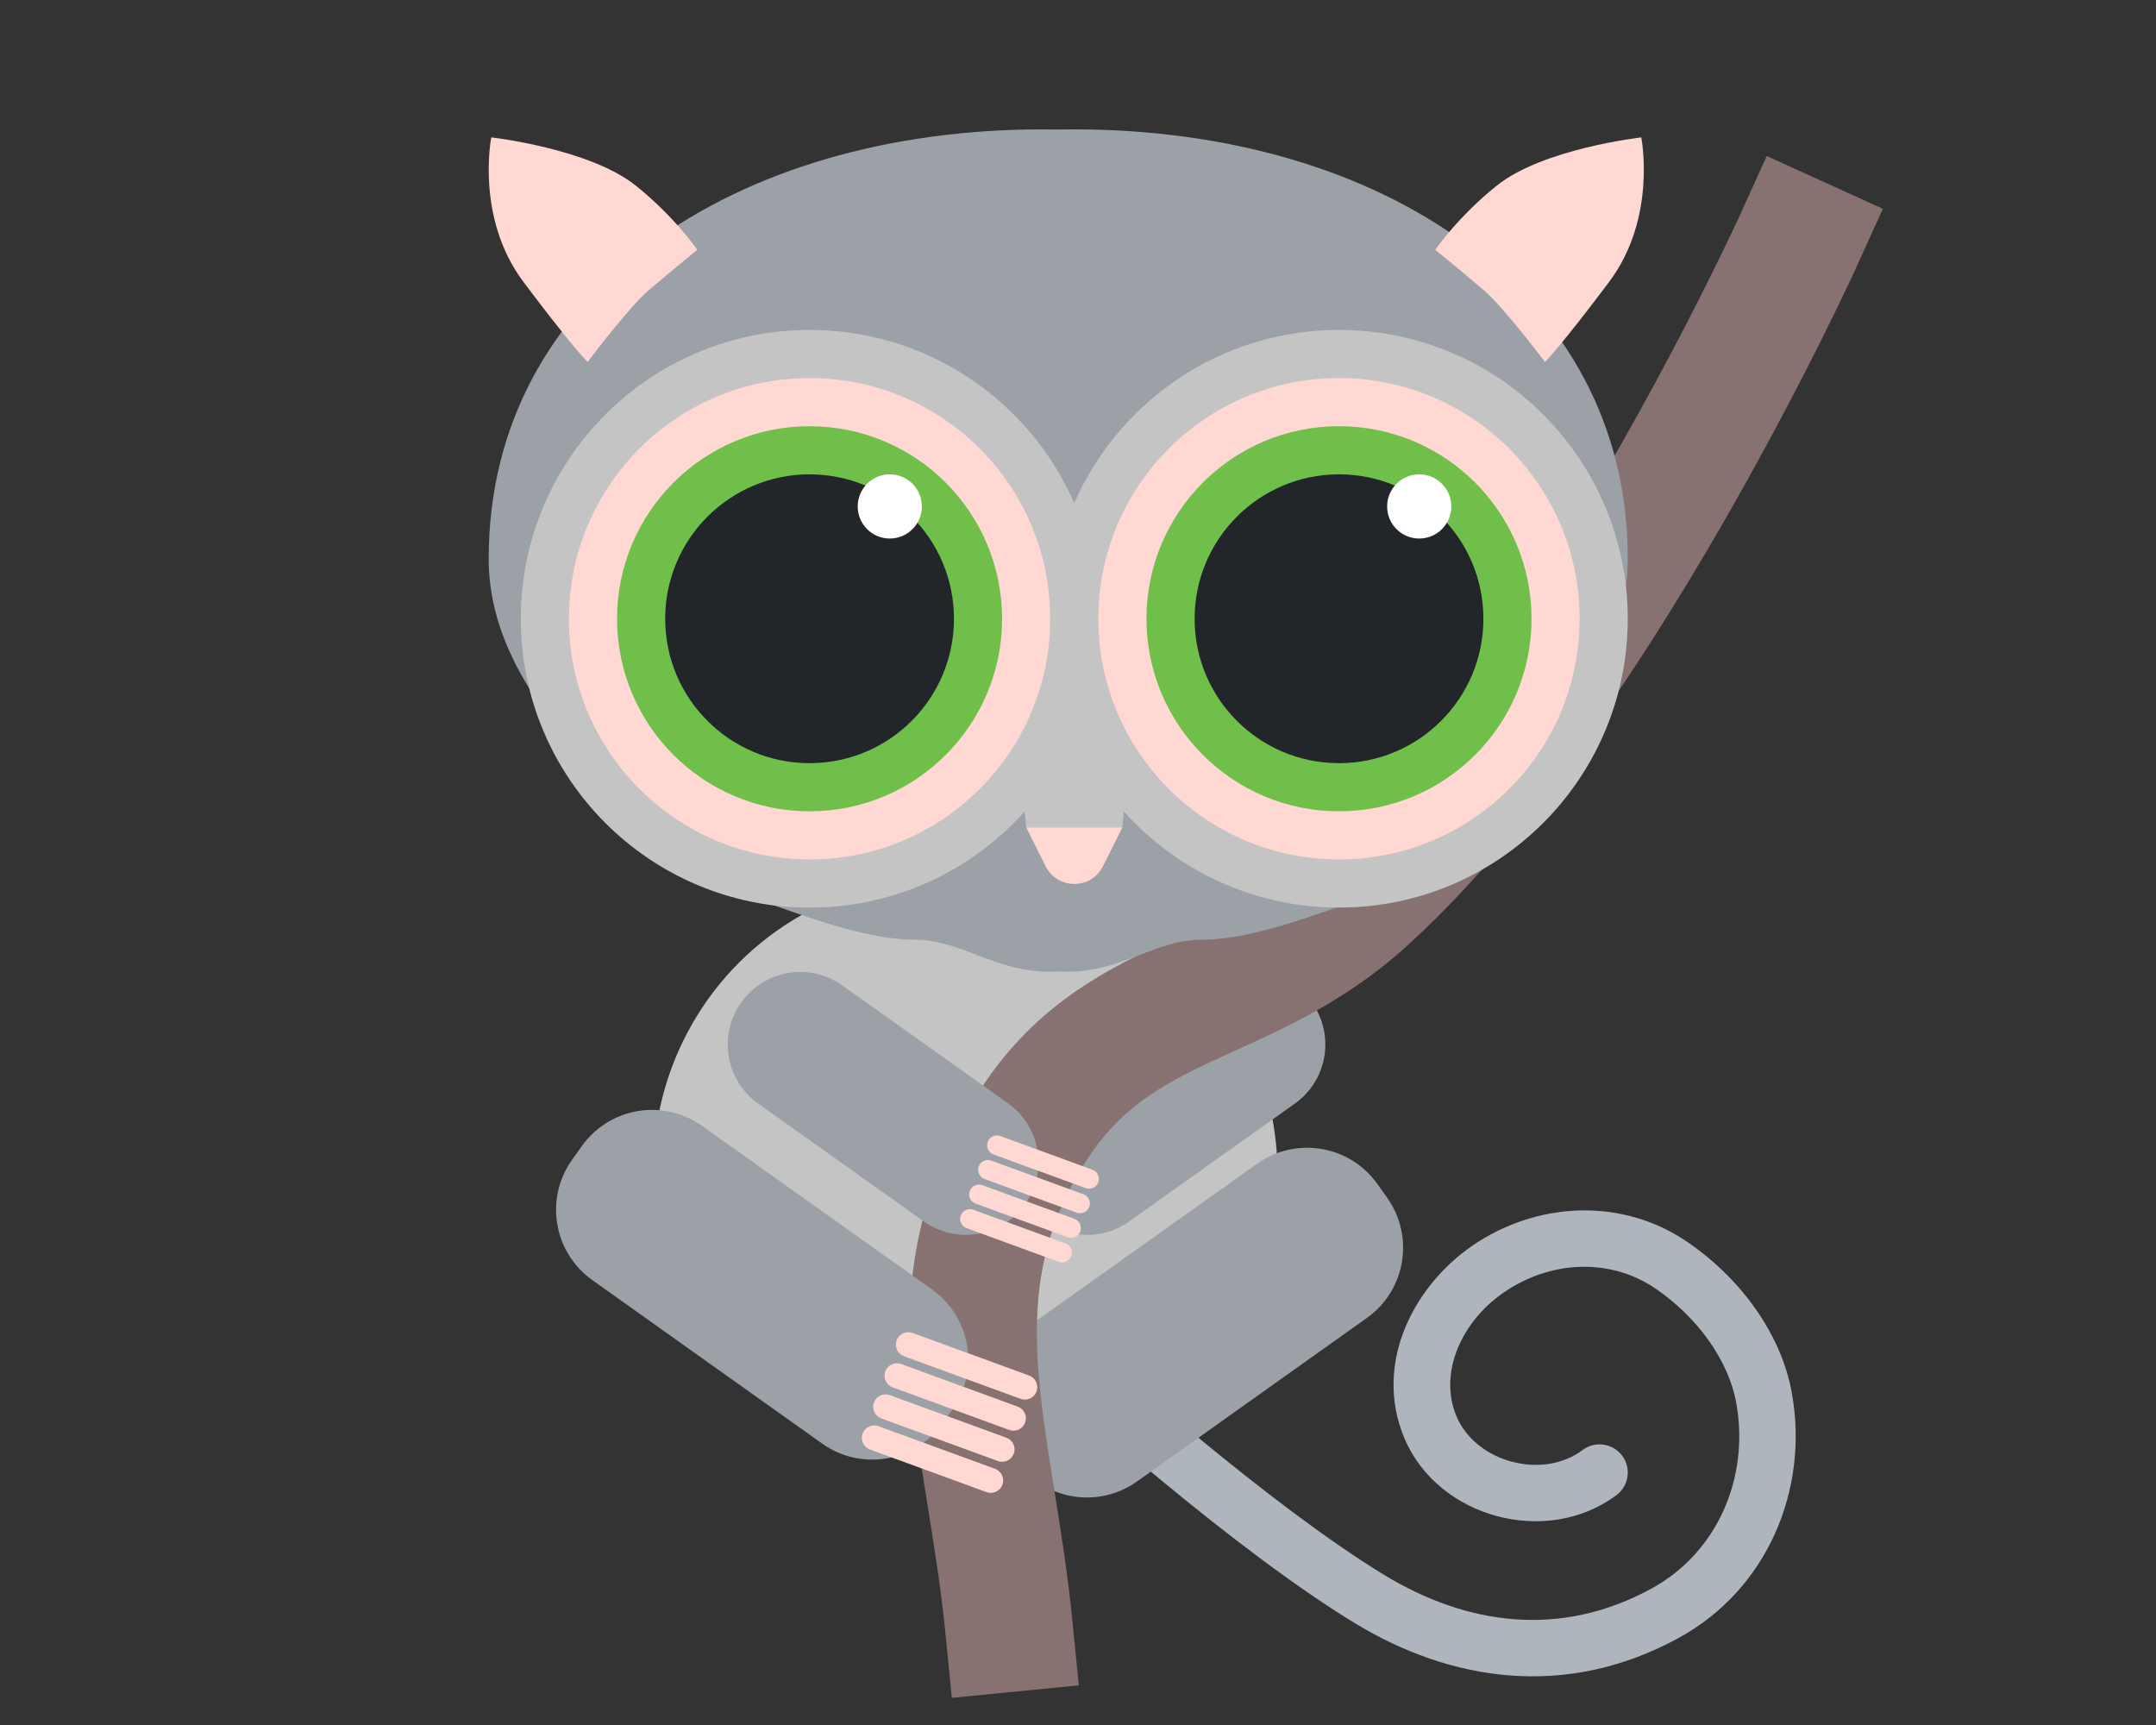 <svg width="150" height="120" viewBox="0 0 150 120" fill="none" xmlns="http://www.w3.org/2000/svg">
<rect x="0" y="0" width="150" height="120" fill="#333333" stroke="none"/>
<path d="M47.767 71.943C51.253 65.238 58.182 61.031 65.74 61.031H68.257C81.95 61.031 91.836 74.138 88.074 87.304C84.947 98.249 73.539 104.587 62.594 101.46L60.175 100.768C47.852 97.248 41.854 83.313 47.767 71.943Z" fill="#C4C4C4"/>
<path fill-rule="evenodd" clip-rule="evenodd" d="M77.189 94.707C77.189 94.707 77.189 94.707 77.189 94.707L77.219 94.734L77.311 94.816C77.392 94.889 77.513 94.997 77.671 95.137C77.987 95.417 78.448 95.824 79.029 96.329C80.19 97.339 81.824 98.737 83.715 100.292C87.515 103.417 92.279 107.111 96.302 109.559C102.044 113.053 108.571 113.984 114.934 110.489C119.451 108.007 121.721 102.848 120.806 97.644C120.259 94.537 117.97 91.519 115.123 89.602C112.123 87.582 108.171 87.657 104.965 89.683C101.65 91.777 100.063 95.529 101.335 98.532C101.987 100.071 103.433 101.215 105.18 101.682C106.927 102.149 108.761 101.88 110.11 100.871C110.98 100.222 112.21 100.397 112.859 101.264C113.508 102.13 113.33 103.36 112.46 104.01C109.994 105.854 106.873 106.197 104.157 105.472C101.441 104.746 98.914 102.894 97.717 100.067C95.46 94.74 98.5 89.13 102.87 86.369C107.257 83.598 112.902 83.371 117.324 86.348C120.811 88.696 123.9 92.546 124.675 96.957C125.854 103.66 122.949 110.559 116.822 113.925C108.955 118.246 100.909 116.961 94.252 112.91C89.981 110.312 85.042 106.471 81.213 103.322C79.289 101.74 77.627 100.317 76.445 99.29C75.854 98.776 75.382 98.36 75.058 98.072C74.896 97.928 74.77 97.816 74.685 97.74L74.587 97.652L74.553 97.622C74.553 97.622 74.552 97.621 75.871 96.164L74.552 97.621C73.748 96.896 73.687 95.655 74.415 94.851C75.143 94.046 76.385 93.982 77.189 94.707Z" fill="#AEB5BC"/>
<path d="M95.831 82.367C93.91 79.666 90.164 79.034 87.464 80.954L71.468 92.33C68.767 94.25 68.135 97.996 70.055 100.697L70.733 101.649C72.653 104.35 76.399 104.982 79.1 103.062L95.096 91.686C97.796 89.766 98.428 86.02 96.508 83.319L95.831 82.367Z" fill="#9BA1A6"/>
<path d="M91.274 69.737C89.66 67.466 86.51 66.934 84.239 68.549L72.712 76.747C70.441 78.362 69.909 81.512 71.524 83.782C73.139 86.053 76.289 86.585 78.56 84.97L90.087 76.772C92.358 75.158 92.889 72.008 91.274 69.737Z" fill="#9BA1A6"/>
<path fill-rule="evenodd" clip-rule="evenodd" d="M122.918 10.854L131 14.523L129.165 18.564L125.124 16.73C129.165 18.564 129.165 18.565 129.165 18.566L129.161 18.574L129.151 18.595L129.116 18.672C129.086 18.738 129.042 18.834 128.985 18.957C128.87 19.204 128.702 19.564 128.483 20.024C128.046 20.944 127.407 22.267 126.591 23.896C124.961 27.151 122.616 31.643 119.755 36.596C114.104 46.381 106.184 58.422 97.562 66.092C93.607 69.609 89.369 71.529 85.951 73.078C85.37 73.342 84.812 73.595 84.283 73.843C80.576 75.582 77.822 77.234 75.606 80.7C72.55 85.479 71.906 89.825 72.201 94.736C72.355 97.287 72.759 99.947 73.244 102.98C73.279 103.204 73.316 103.43 73.352 103.657C73.801 106.455 74.294 109.532 74.619 112.824L75.055 117.241L66.221 118.112L65.785 113.695C65.488 110.682 65.036 107.858 64.581 105.022C64.547 104.808 64.513 104.595 64.479 104.381C64 101.385 63.524 98.316 63.341 95.268C62.963 88.982 63.822 82.652 68.127 75.918C71.705 70.322 76.305 67.781 80.513 65.807C81.187 65.491 81.84 65.192 82.477 64.901C85.881 63.345 88.789 62.015 91.662 59.459C99.157 52.792 106.494 41.81 112.069 32.156C114.822 27.39 117.083 23.059 118.655 19.92C119.44 18.353 120.052 17.086 120.465 16.216C120.672 15.781 120.829 15.446 120.933 15.222C120.985 15.11 121.023 15.025 121.049 14.97L121.076 14.91L121.083 14.895L122.918 10.854Z" fill="#877171"/>
<path d="M40.475 79.733C42.396 77.033 46.142 76.4 48.842 78.321L64.838 89.696C67.539 91.617 68.171 95.363 66.251 98.063L65.573 99.015C63.653 101.716 59.907 102.348 57.207 100.428L41.211 89.052C38.51 87.132 37.878 83.386 39.798 80.685L40.475 79.733Z" fill="#9BA1A6"/>
<path d="M51.564 69.737C53.179 67.466 56.328 66.934 58.599 68.549L70.126 76.747C72.397 78.362 72.929 81.512 71.314 83.782C69.699 86.053 66.549 86.585 64.278 84.97L52.751 76.772C50.481 75.158 49.949 72.008 51.564 69.737Z" fill="#9BA1A6"/>
<path d="M73.625 67.58C73.808 67.594 73.993 67.601 74.183 67.601C76.237 67.601 77.816 66.996 79.33 66.416C80.725 65.881 82.065 65.368 83.67 65.368C86.637 65.368 90.377 64.048 93.186 63.057C94.603 62.557 95.783 62.14 96.507 62.02C96.889 61.695 97.278 61.367 97.672 61.035C104.724 55.086 113.25 47.895 113.25 38.875C113.25 20.237 96.008 9 74.741 9C74.367 9 73.995 9.003 73.625 9.01C73.254 9.003 72.882 9 72.509 9C51.241 9 34 20.237 34 38.875C34 47.895 42.526 55.086 49.578 61.035C49.971 61.367 50.36 61.695 50.743 62.02C51.466 62.14 52.646 62.557 54.064 63.057C56.872 64.048 60.612 65.368 63.579 65.368C65.185 65.368 66.525 65.881 67.92 66.416C69.434 66.996 71.013 67.601 73.067 67.601C73.256 67.601 73.442 67.594 73.625 67.58Z" fill="#9BA1A6"/>
<path d="M76.417 43.046C76.417 54.142 67.421 63.138 56.325 63.138C45.229 63.138 36.233 54.142 36.233 43.046C36.233 31.95 45.229 22.954 56.325 22.954C67.421 22.954 76.417 31.95 76.417 43.046Z" fill="#C4C4C4"/>
<path d="M73.068 43.044C73.068 52.291 65.572 59.787 56.325 59.787C47.078 59.787 39.582 52.291 39.582 43.044C39.582 33.797 47.078 26.301 56.325 26.301C65.572 26.301 73.068 33.797 73.068 43.044Z" fill="#FFD8D3"/>
<path d="M69.719 43.044C69.719 50.442 63.722 56.438 56.325 56.438C48.928 56.438 42.931 50.442 42.931 43.044C42.931 35.647 48.928 29.65 56.325 29.65C63.722 29.65 69.719 35.647 69.719 43.044Z" fill="#6FBF4A"/>
<path d="M66.371 43.044C66.371 48.592 61.873 53.09 56.325 53.09C50.777 53.09 46.279 48.592 46.279 43.044C46.279 37.496 50.777 32.998 56.325 32.998C61.873 32.998 66.371 37.496 66.371 43.044Z" fill="#222529"/>
<path d="M64.139 35.231C64.139 36.464 63.139 37.463 61.906 37.463C60.673 37.463 59.674 36.464 59.674 35.231C59.674 33.998 60.673 32.998 61.906 32.998C63.139 32.998 64.139 33.998 64.139 35.231Z" fill="white"/>
<path d="M113.249 43.044C113.249 54.14 104.254 63.136 93.158 63.136C82.061 63.136 73.066 54.14 73.066 43.044C73.066 31.948 82.061 22.952 93.158 22.952C104.254 22.952 113.249 31.948 113.249 43.044Z" fill="#C4C4C4"/>
<path d="M109.901 43.044C109.901 52.291 102.405 59.787 93.158 59.787C83.911 59.787 76.415 52.291 76.415 43.044C76.415 33.797 83.911 26.301 93.158 26.301C102.405 26.301 109.901 33.797 109.901 43.044Z" fill="#FFD8D3"/>
<path d="M71.014 53.023C70.917 51.857 71.837 50.857 73.007 50.857H76.474C77.644 50.857 78.564 51.857 78.467 53.023L78.089 57.554H71.392L71.014 53.023Z" fill="#C4C4C4"/>
<path d="M106.553 43.044C106.553 50.441 100.556 56.438 93.158 56.438C85.761 56.438 79.764 50.441 79.764 43.044C79.764 35.646 85.761 29.649 93.158 29.649C100.556 29.649 106.553 35.646 106.553 43.044Z" fill="#6FBF4A"/>
<path d="M103.205 43.044C103.205 48.592 98.707 53.09 93.159 53.09C87.611 53.09 83.113 48.592 83.113 43.044C83.113 37.496 87.611 32.998 93.159 32.998C98.707 32.998 103.205 37.496 103.205 43.044Z" fill="#222529"/>
<path d="M100.973 35.231C100.973 36.464 99.973 37.463 98.74 37.463C97.508 37.463 96.508 36.464 96.508 35.231C96.508 33.998 97.508 32.998 98.74 32.998C99.973 32.998 100.973 33.998 100.973 35.231Z" fill="white"/>
<path d="M76.738 60.258C75.916 61.904 73.567 61.904 72.745 60.258L71.393 57.555H78.09L76.738 60.258Z" fill="#FFD8D3"/>
<path d="M44.226 12.907C46.919 15.057 48.512 17.372 48.512 17.372C48.512 17.372 46.593 18.949 45.164 20.162C43.753 21.358 40.877 25.185 40.877 25.185C40.877 25.185 39.761 24.069 36.413 19.604C33.064 15.139 34.18 9.558 34.18 9.558C34.18 9.558 40.995 10.326 44.226 12.907Z" fill="#FFD8D3"/>
<path d="M104.143 12.907C101.45 15.057 99.857 17.372 99.857 17.372C99.857 17.372 101.776 18.949 103.206 20.162C104.616 21.358 107.492 25.185 107.492 25.185C107.492 25.185 108.608 24.069 111.956 19.604C115.305 15.139 114.189 9.558 114.189 9.558C114.189 9.558 107.375 10.326 104.143 12.907Z" fill="#FFD8D3"/>
<path d="M76.002 81.371C76.356 81.5 76.538 81.892 76.409 82.246C76.279 82.6 75.888 82.782 75.534 82.652L69.125 80.31C68.771 80.181 68.589 79.789 68.718 79.435C68.847 79.081 69.239 78.899 69.593 79.028L76.002 81.371Z" fill="#FFD8D3"/>
<path d="M75.377 83.08C75.731 83.209 75.913 83.601 75.784 83.955C75.654 84.309 75.262 84.491 74.909 84.361L68.499 82.019C68.146 81.89 67.963 81.498 68.093 81.144C68.222 80.79 68.614 80.608 68.968 80.737L75.377 83.08Z" fill="#FFD8D3"/>
<path d="M74.752 84.789C75.106 84.918 75.288 85.31 75.159 85.664C75.029 86.018 74.637 86.2 74.283 86.07L67.874 83.728C67.52 83.599 67.338 83.207 67.468 82.853C67.597 82.499 67.989 82.317 68.343 82.446L74.752 84.789Z" fill="#FFD8D3"/>
<path d="M74.127 86.498C74.481 86.627 74.663 87.019 74.533 87.373C74.404 87.727 74.012 87.909 73.658 87.78L67.249 85.437C66.895 85.308 66.713 84.916 66.843 84.562C66.972 84.208 67.364 84.026 67.718 84.156L74.127 86.498Z" fill="#FFD8D3"/>
<path d="M71.601 95.69C72.049 95.853 72.279 96.349 72.116 96.797C71.952 97.245 71.456 97.475 71.008 97.312L62.898 94.348C62.45 94.184 62.22 93.688 62.383 93.24C62.547 92.792 63.043 92.562 63.491 92.726L71.601 95.69Z" fill="#FFD8D3"/>
<path d="M70.808 97.853C71.256 98.016 71.487 98.512 71.323 98.96C71.159 99.408 70.663 99.638 70.216 99.475L62.105 96.511C61.657 96.347 61.427 95.851 61.591 95.403C61.754 94.955 62.25 94.725 62.698 94.888L70.808 97.853Z" fill="#FFD8D3"/>
<path d="M70.019 100.015C70.467 100.179 70.697 100.675 70.533 101.123C70.37 101.571 69.874 101.801 69.426 101.637L61.316 98.673C60.868 98.51 60.637 98.014 60.801 97.566C60.965 97.118 61.461 96.888 61.908 97.051L70.019 100.015Z" fill="#FFD8D3"/>
<path d="M69.229 102.178C69.677 102.342 69.907 102.837 69.744 103.285C69.58 103.733 69.084 103.964 68.636 103.8L60.526 100.836C60.078 100.672 59.848 100.176 60.011 99.728C60.175 99.281 60.671 99.05 61.119 99.214L69.229 102.178Z" fill="#FFD8D3"/>
</svg>
